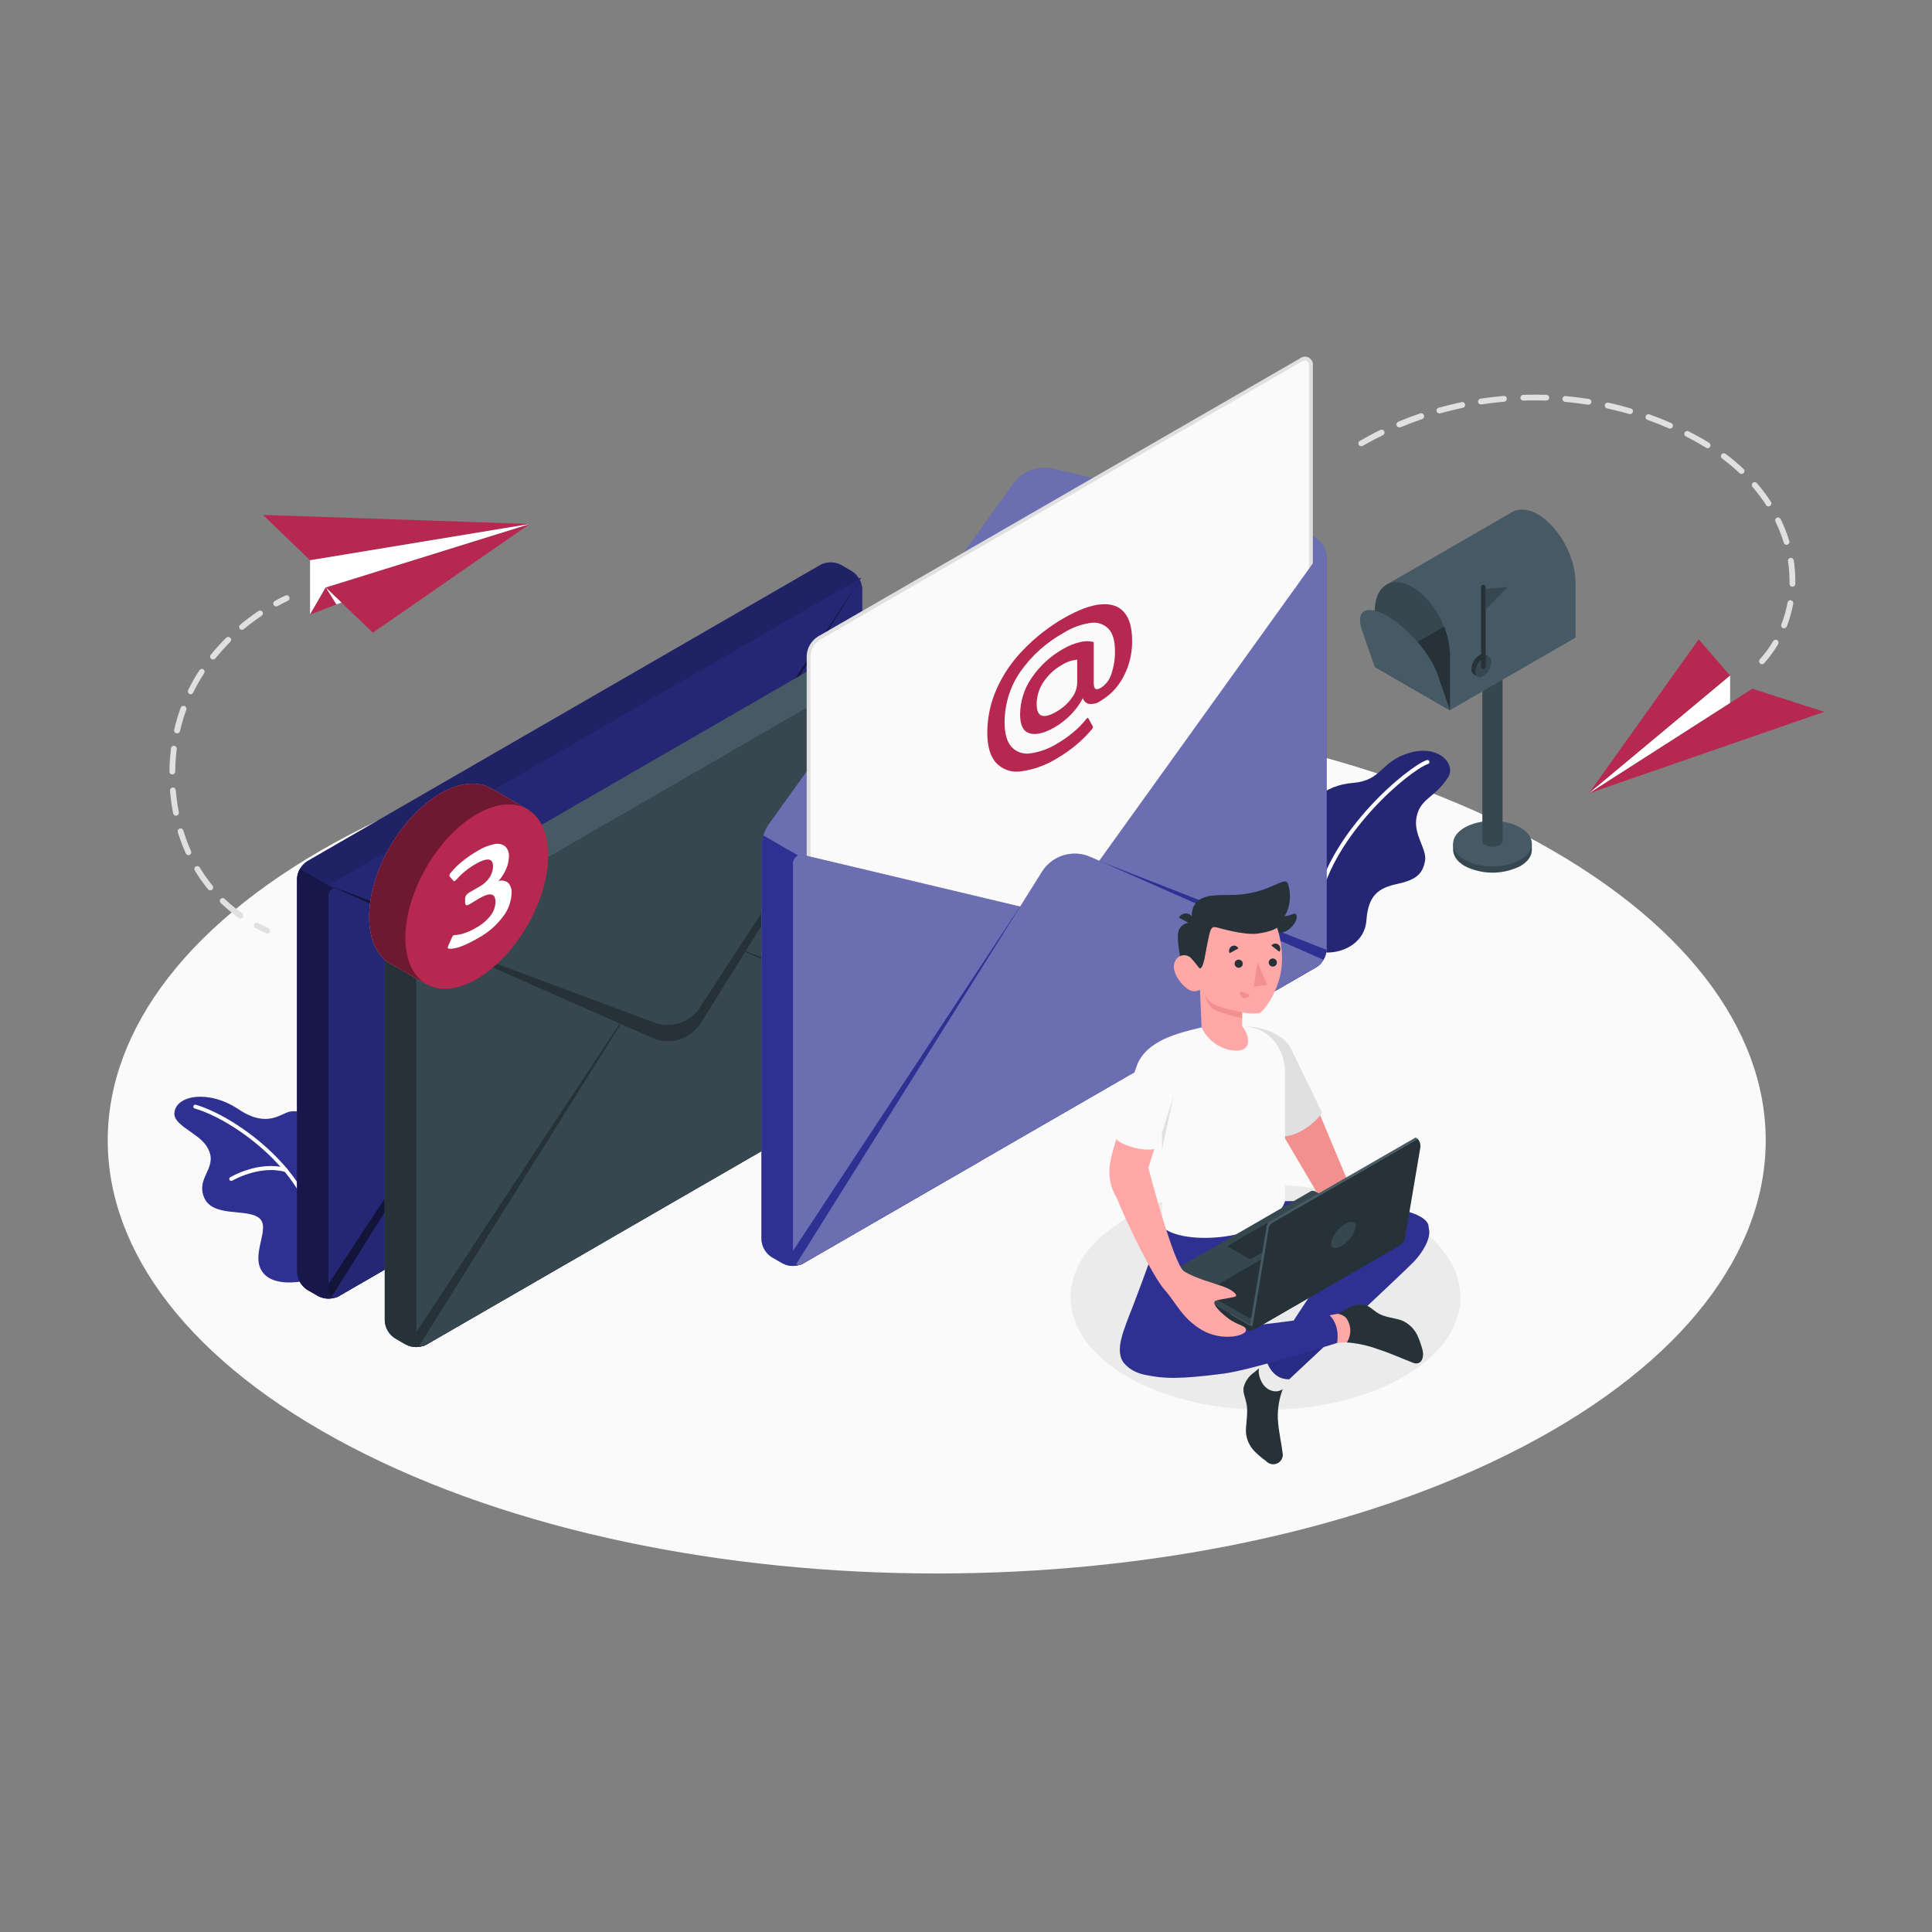 <svg width="500" height="500" viewBox="0 0 500 500" fill="none" xmlns="http://www.w3.org/2000/svg">
<rect x="0" y="0" width="500" height="500" fill="#808080" stroke="none"/>
<path d="M90.72 374.39C174.51 418.16 310.35 418.16 394.13 374.39C477.91 330.62 477.92 259.65 394.13 215.88C310.34 172.11 174.5 172.11 90.72 215.88C6.94 259.65 6.93 330.62 90.72 374.39Z" fill="#FAFAFA"/>
<path d="M291.83 315.13C272.12 326.5 272.12 344.95 291.83 356.33C311.54 367.71 343.48 367.71 363.19 356.33C382.9 344.95 382.89 326.5 363.19 315.13C343.49 303.76 311.53 303.75 291.83 315.13Z" fill="#EBEBEB"/>
<path d="M84.31 152.03L137.11 135.61L96.49 163.75L84.31 152.03Z" fill="#B72851"/>
<path d="M137.11 135.61L80.24 144.99L68.06 133.26L137.11 135.61Z" fill="#B72851"/>
<path d="M80.24 144.99V159.06L84.31 152.03L137.11 135.61L80.24 144.99Z" fill="white"/>
<path d="M80.24 159.06L88.37 155.94L84.31 152.03L80.24 159.06Z" fill="#B72851"/>
<path d="M84.31 152.03L88.37 155.94L87.07 156.43L84.31 152.03Z" fill="white"/>
<path d="M71.49 156.94C71.322 156.943 71.157 156.89 71.023 156.788C70.889 156.687 70.793 156.543 70.75 156.381C70.707 156.218 70.721 156.046 70.788 155.891C70.855 155.737 70.972 155.61 71.12 155.53C72.02 155.03 72.93 154.53 73.83 154.14C73.919 154.092 74.017 154.062 74.118 154.053C74.219 154.044 74.321 154.055 74.418 154.086C74.514 154.118 74.603 154.168 74.68 154.235C74.756 154.301 74.818 154.383 74.862 154.474C74.906 154.566 74.931 154.665 74.936 154.767C74.94 154.868 74.924 154.969 74.888 155.064C74.853 155.159 74.798 155.246 74.728 155.319C74.657 155.392 74.573 155.45 74.48 155.49C73.61 155.91 72.72 156.36 71.85 156.85C71.738 156.908 71.615 156.939 71.49 156.94Z" fill="#E0E0E0"/>
<path d="M62.26 237.7C62.107 237.702 61.957 237.656 61.83 237.57C60.203 236.424 58.663 235.16 57.22 233.79C57.128 233.731 57.051 233.652 56.993 233.56C56.935 233.468 56.898 233.364 56.884 233.256C56.87 233.147 56.88 233.038 56.913 232.934C56.947 232.83 57.002 232.734 57.076 232.654C57.149 232.574 57.24 232.51 57.34 232.469C57.441 232.427 57.55 232.407 57.658 232.412C57.767 232.416 57.874 232.444 57.971 232.494C58.068 232.544 58.153 232.614 58.22 232.7C59.612 234.021 61.099 235.238 62.67 236.34C62.799 236.433 62.896 236.564 62.946 236.715C62.996 236.867 62.996 237.03 62.947 237.181C62.898 237.333 62.802 237.464 62.673 237.558C62.544 237.651 62.389 237.701 62.23 237.7H62.26ZM54.42 230.42C54.309 230.421 54.2 230.398 54.099 230.351C53.999 230.304 53.91 230.236 53.84 230.15C52.58 228.612 51.433 226.985 50.41 225.28C50.306 225.109 50.275 224.904 50.323 224.71C50.371 224.516 50.494 224.349 50.665 224.245C50.836 224.142 51.041 224.111 51.235 224.158C51.429 224.206 51.596 224.329 51.7 224.5C52.686 226.144 53.789 227.715 55 229.2C55.125 229.353 55.184 229.549 55.166 229.746C55.147 229.942 55.051 230.124 54.9 230.25C54.766 230.363 54.595 230.424 54.42 230.42ZM48.79 221.32C48.645 221.322 48.502 221.281 48.38 221.203C48.257 221.124 48.16 221.012 48.1 220.88C47.283 219.07 46.581 217.209 46 215.31C45.957 215.125 45.986 214.931 46.081 214.767C46.175 214.603 46.329 214.48 46.51 214.425C46.691 214.369 46.887 214.384 47.058 214.466C47.228 214.549 47.361 214.693 47.43 214.87C47.983 216.707 48.651 218.507 49.43 220.26C49.472 220.35 49.495 220.447 49.499 220.546C49.504 220.646 49.488 220.744 49.453 220.837C49.419 220.93 49.367 221.016 49.299 221.088C49.231 221.161 49.15 221.219 49.06 221.26C48.975 221.298 48.883 221.318 48.79 221.32ZM45.54 211.11C45.366 211.109 45.199 211.047 45.066 210.936C44.933 210.825 44.842 210.671 44.81 210.5C44.428 208.557 44.158 206.594 44 204.62C43.984 204.421 44.048 204.224 44.177 204.072C44.306 203.92 44.491 203.826 44.69 203.81C44.889 203.794 45.086 203.858 45.238 203.987C45.39 204.117 45.484 204.301 45.5 204.5C45.647 206.417 45.907 208.324 46.28 210.21C46.3 210.307 46.301 210.407 46.282 210.503C46.263 210.6 46.225 210.693 46.17 210.775C46.115 210.857 46.044 210.927 45.962 210.981C45.88 211.035 45.787 211.072 45.69 211.09L45.54 211.11ZM44.59 200.43C44.491 200.43 44.393 200.41 44.302 200.372C44.211 200.334 44.128 200.277 44.059 200.206C43.99 200.136 43.936 200.052 43.9 199.96C43.864 199.867 43.847 199.769 43.85 199.67C43.873 197.691 44.007 195.715 44.25 193.75C44.251 193.645 44.274 193.541 44.319 193.445C44.362 193.349 44.426 193.264 44.506 193.194C44.585 193.125 44.678 193.073 44.779 193.042C44.88 193.011 44.986 193.001 45.09 193.014C45.195 193.027 45.296 193.061 45.386 193.116C45.477 193.17 45.554 193.243 45.615 193.329C45.675 193.416 45.717 193.514 45.736 193.617C45.756 193.721 45.754 193.828 45.73 193.93C45.499 195.842 45.372 197.765 45.35 199.69C45.349 199.789 45.328 199.886 45.289 199.976C45.25 200.067 45.194 200.149 45.123 200.218C45.053 200.286 44.969 200.34 44.878 200.377C44.786 200.413 44.688 200.432 44.59 200.43ZM45.81 189.78C45.754 189.79 45.696 189.79 45.64 189.78C45.447 189.737 45.278 189.619 45.172 189.453C45.065 189.286 45.028 189.084 45.07 188.89C45.508 186.953 46.069 185.046 46.75 183.18C46.783 183.083 46.836 182.993 46.905 182.917C46.974 182.841 47.058 182.78 47.152 182.738C47.246 182.696 47.347 182.673 47.45 182.672C47.553 182.671 47.655 182.69 47.75 182.73C47.846 182.765 47.935 182.818 48.01 182.887C48.086 182.957 48.146 183.041 48.188 183.134C48.23 183.228 48.253 183.329 48.255 183.431C48.257 183.533 48.238 183.635 48.2 183.73C47.544 185.534 47.003 187.378 46.58 189.25C46.531 189.413 46.427 189.554 46.288 189.65C46.148 189.746 45.979 189.792 45.81 189.78ZM49.37 179.68C49.255 179.685 49.14 179.657 49.04 179.6C48.95 179.558 48.87 179.499 48.804 179.426C48.738 179.353 48.687 179.267 48.654 179.174C48.621 179.081 48.608 178.982 48.614 178.883C48.62 178.785 48.646 178.689 48.69 178.6C49.563 176.818 50.545 175.091 51.63 173.43C51.739 173.275 51.903 173.168 52.089 173.129C52.274 173.09 52.468 173.122 52.63 173.22C52.788 173.326 52.9 173.49 52.941 173.676C52.982 173.862 52.949 174.057 52.85 174.22C51.795 175.825 50.843 177.495 50 179.22C49.948 179.348 49.862 179.459 49.75 179.54C49.639 179.621 49.507 179.67 49.37 179.68ZM55.12 170.68C54.953 170.682 54.79 170.625 54.66 170.52C54.582 170.459 54.517 170.383 54.469 170.296C54.42 170.209 54.39 170.114 54.379 170.015C54.367 169.917 54.376 169.817 54.404 169.722C54.431 169.626 54.478 169.537 54.54 169.46C55.789 167.916 57.125 166.444 58.54 165.05C58.681 164.91 58.871 164.831 59.07 164.831C59.269 164.831 59.459 164.91 59.6 165.05C59.74 165.191 59.819 165.381 59.819 165.58C59.819 165.779 59.74 165.97 59.6 166.11C58.237 167.47 56.949 168.902 55.74 170.4C55.662 170.486 55.566 170.552 55.458 170.594C55.351 170.635 55.235 170.651 55.12 170.64V170.68ZM62.64 163C62.531 163 62.423 162.976 62.325 162.929C62.226 162.882 62.139 162.814 62.07 162.73C61.943 162.577 61.882 162.38 61.898 162.182C61.915 161.984 62.009 161.8 62.16 161.67C63.682 160.404 65.268 159.216 66.91 158.11C67.071 158.011 67.264 157.977 67.449 158.014C67.635 158.051 67.799 158.157 67.91 158.31C68.022 158.476 68.063 158.68 68.026 158.876C67.988 159.073 67.875 159.247 67.71 159.36C66.108 160.436 64.562 161.594 63.08 162.83C62.954 162.931 62.801 162.99 62.64 163Z" fill="#E0E0E0"/>
<path d="M69.139 241.61C69.032 241.611 68.926 241.587 68.829 241.54C67.9 241.12 66.98 240.67 66.1 240.19C66.013 240.145 65.937 240.083 65.875 240.008C65.813 239.934 65.766 239.847 65.737 239.755C65.709 239.662 65.698 239.564 65.707 239.467C65.716 239.37 65.744 239.276 65.79 239.19C65.883 239.018 66.04 238.89 66.227 238.832C66.413 238.774 66.615 238.791 66.79 238.88C67.65 239.34 68.54 239.78 69.439 240.19C69.594 240.262 69.719 240.384 69.795 240.537C69.871 240.689 69.892 240.863 69.856 241.029C69.82 241.196 69.728 241.345 69.597 241.452C69.464 241.56 69.3 241.619 69.129 241.62L69.139 241.61Z" fill="#E0E0E0"/>
<path d="M411.189 205.32L453.489 178.24L472.119 184.22L411.189 205.32Z" fill="#B72851"/>
<path d="M411.189 205.32L447.749 174.84L439.619 165.46L411.189 205.32Z" fill="#B72851"/>
<path d="M447.749 174.84V181.91L411.189 205.32L447.749 174.84Z" fill="white"/>
<path d="M456 171.89C455.818 171.891 455.643 171.823 455.51 171.7C455.362 171.568 455.272 171.383 455.259 171.184C455.246 170.986 455.311 170.791 455.44 170.64C456.742 169.188 457.898 167.61 458.89 165.93C458.99 165.758 459.156 165.632 459.349 165.582C459.542 165.531 459.747 165.559 459.92 165.66C460.092 165.761 460.217 165.926 460.268 166.119C460.319 166.312 460.29 166.518 460.19 166.69C459.142 168.451 457.93 170.108 456.57 171.64C456.498 171.72 456.41 171.784 456.312 171.827C456.213 171.87 456.107 171.892 456 171.89ZM461.72 162.57C461.63 162.584 461.539 162.584 461.45 162.57C461.355 162.534 461.269 162.479 461.196 162.408C461.123 162.338 461.065 162.253 461.026 162.16C460.987 162.067 460.967 161.966 460.967 161.865C460.968 161.763 460.989 161.663 461.03 161.57C461.736 159.749 462.265 157.863 462.61 155.94C462.645 155.744 462.758 155.57 462.922 155.456C463.086 155.343 463.288 155.299 463.485 155.335C463.681 155.371 463.855 155.483 463.968 155.647C464.082 155.811 464.125 156.014 464.09 156.21C463.721 158.225 463.162 160.201 462.42 162.11C462.363 162.249 462.266 162.367 462.141 162.449C462.016 162.531 461.869 162.573 461.72 162.57ZM463.86 151.84C463.762 151.839 463.665 151.818 463.575 151.779C463.485 151.74 463.404 151.684 463.336 151.613C463.268 151.542 463.215 151.459 463.179 151.367C463.144 151.276 463.127 151.178 463.13 151.08C463.13 150.82 463.13 150.56 463.13 150.3C463.125 148.602 462.992 146.908 462.73 145.23C462.701 145.033 462.751 144.832 462.869 144.671C462.986 144.51 463.163 144.402 463.36 144.37C463.557 144.344 463.756 144.395 463.916 144.512C464.077 144.63 464.185 144.804 464.22 145C464.49 146.754 464.627 148.526 464.63 150.3C464.63 150.57 464.63 150.84 464.63 151.11C464.622 151.308 464.537 151.495 464.393 151.632C464.249 151.768 464.058 151.843 463.86 151.84ZM462.35 141C462.189 141 462.032 140.947 461.904 140.849C461.776 140.752 461.683 140.615 461.64 140.46C461.066 138.584 460.347 136.755 459.49 134.99C459.446 134.902 459.42 134.805 459.414 134.707C459.408 134.608 459.421 134.51 459.454 134.416C459.486 134.323 459.537 134.237 459.604 134.164C459.67 134.091 459.75 134.032 459.84 133.99C460.019 133.904 460.225 133.893 460.412 133.958C460.599 134.024 460.753 134.161 460.84 134.34C461.734 136.174 462.48 138.077 463.07 140.03C463.099 140.124 463.109 140.223 463.1 140.321C463.09 140.418 463.061 140.513 463.015 140.6C462.968 140.687 462.905 140.763 462.828 140.825C462.752 140.887 462.664 140.933 462.57 140.96C462.5 140.988 462.425 141.001 462.35 141ZM457.71 131.07C457.583 131.071 457.459 131.04 457.348 130.978C457.238 130.917 457.145 130.828 457.08 130.72C456.007 129.074 454.828 127.501 453.55 126.01C453.485 125.935 453.436 125.849 453.405 125.755C453.374 125.661 453.362 125.562 453.369 125.464C453.377 125.365 453.404 125.269 453.448 125.181C453.493 125.093 453.555 125.014 453.63 124.95C453.704 124.886 453.79 124.837 453.883 124.806C453.976 124.775 454.074 124.763 454.171 124.771C454.269 124.778 454.364 124.805 454.452 124.85C454.539 124.894 454.616 124.955 454.68 125.03C456.007 126.573 457.23 128.204 458.34 129.91C458.432 130.075 458.46 130.268 458.42 130.452C458.379 130.636 458.273 130.799 458.12 130.91C458 130.998 457.858 131.05 457.71 131.06V131.07ZM450.71 122.66C450.519 122.66 450.336 122.584 450.2 122.45C448.76 121.102 447.247 119.834 445.67 118.65C445.591 118.591 445.524 118.517 445.474 118.432C445.424 118.348 445.391 118.254 445.377 118.156C445.363 118.059 445.369 117.959 445.393 117.864C445.418 117.769 445.461 117.679 445.52 117.6C445.579 117.521 445.653 117.455 445.738 117.405C445.822 117.355 445.916 117.322 446.014 117.308C446.111 117.294 446.21 117.299 446.306 117.324C446.401 117.348 446.491 117.391 446.57 117.45C448.195 118.665 449.751 119.97 451.23 121.36C451.341 121.463 451.418 121.598 451.452 121.746C451.485 121.893 451.472 122.048 451.416 122.189C451.36 122.33 451.262 122.45 451.136 122.534C451.01 122.618 450.861 122.662 450.71 122.66ZM441.94 116C441.798 115.999 441.659 115.957 441.54 115.88C440.86 115.46 440.15 115.04 439.43 114.63C438.43 114.07 437.43 113.51 436.37 112.98C436.273 112.941 436.185 112.883 436.112 112.808C436.04 112.734 435.983 112.645 435.946 112.547C435.91 112.45 435.894 112.345 435.9 112.241C435.906 112.137 435.934 112.035 435.981 111.943C436.028 111.85 436.095 111.768 436.176 111.702C436.257 111.636 436.35 111.588 436.451 111.561C436.551 111.533 436.657 111.527 436.76 111.542C436.863 111.558 436.962 111.594 437.05 111.65C438.1 112.19 439.15 112.75 440.17 113.33C440.91 113.74 441.63 114.17 442.33 114.61C442.491 114.713 442.607 114.874 442.654 115.06C442.7 115.246 442.674 115.443 442.58 115.61C442.515 115.724 442.422 115.82 442.31 115.888C442.198 115.957 442.071 115.995 441.94 116ZM352.29 115.49C352.158 115.489 352.028 115.453 351.914 115.386C351.8 115.32 351.706 115.225 351.64 115.11C351.545 114.941 351.52 114.742 351.571 114.555C351.621 114.368 351.743 114.208 351.91 114.11C353.65 113.11 355.44 112.11 357.25 111.27C357.427 111.183 357.632 111.171 357.82 111.234C358.007 111.298 358.161 111.433 358.25 111.61C358.333 111.79 358.343 111.994 358.278 112.181C358.212 112.368 358.077 112.522 357.9 112.61C356.12 113.48 354.36 114.41 352.65 115.4C352.538 115.455 352.414 115.479 352.29 115.47V115.49ZM432.19 110.92C432.086 110.921 431.983 110.897 431.89 110.85C430.09 110.06 428.23 109.32 426.37 108.66C426.181 108.593 426.028 108.453 425.942 108.272C425.857 108.091 425.847 107.883 425.915 107.695C425.982 107.507 426.122 107.353 426.303 107.268C426.484 107.182 426.691 107.173 426.88 107.24C428.77 107.92 430.66 108.67 432.5 109.48C432.66 109.548 432.792 109.67 432.872 109.825C432.952 109.98 432.976 110.158 432.939 110.328C432.903 110.499 432.808 110.651 432.671 110.759C432.534 110.867 432.364 110.924 432.19 110.92ZM362.14 110.61C361.992 110.611 361.847 110.568 361.724 110.486C361.601 110.404 361.506 110.287 361.45 110.15C361.409 110.058 361.386 109.959 361.384 109.859C361.382 109.759 361.401 109.659 361.438 109.565C361.475 109.472 361.531 109.387 361.602 109.316C361.672 109.245 361.757 109.188 361.85 109.15C363.7 108.37 365.6 107.65 367.5 107C367.595 106.961 367.698 106.941 367.801 106.943C367.904 106.945 368.006 106.968 368.1 107.012C368.194 107.055 368.278 107.117 368.347 107.194C368.415 107.271 368.468 107.362 368.5 107.46C368.536 107.557 368.553 107.659 368.549 107.762C368.545 107.865 368.52 107.966 368.476 108.06C368.432 108.153 368.37 108.236 368.293 108.305C368.217 108.374 368.127 108.427 368.03 108.46C366.16 109.1 364.28 109.81 362.47 110.57C362.362 110.6 362.25 110.607 362.14 110.59V110.61ZM421.87 107.15C421.8 107.16 421.729 107.16 421.66 107.15C419.77 106.6 417.83 106.15 415.9 105.68C415.803 105.659 415.712 105.619 415.631 105.563C415.549 105.507 415.48 105.435 415.427 105.352C415.373 105.269 415.337 105.176 415.319 105.079C415.302 104.981 415.304 104.882 415.325 104.785C415.346 104.689 415.385 104.597 415.442 104.516C415.498 104.435 415.57 104.366 415.653 104.312C415.736 104.259 415.829 104.222 415.926 104.205C416.023 104.187 416.123 104.189 416.22 104.21C418.22 104.64 420.16 105.15 422.08 105.71C422.253 105.761 422.402 105.872 422.5 106.024C422.598 106.176 422.638 106.358 422.612 106.536C422.587 106.715 422.497 106.878 422.361 106.997C422.225 107.115 422.05 107.18 421.87 107.18V107.15ZM372.52 107C372.356 107 372.197 106.945 372.067 106.846C371.937 106.747 371.843 106.608 371.8 106.45C371.772 106.356 371.764 106.258 371.774 106.161C371.785 106.063 371.815 105.969 371.863 105.884C371.91 105.798 371.974 105.723 372.051 105.662C372.127 105.602 372.215 105.557 372.31 105.53C374.24 104.99 376.22 104.53 378.19 104.09C378.289 104.058 378.395 104.048 378.499 104.059C378.603 104.07 378.704 104.104 378.794 104.156C378.885 104.209 378.964 104.28 379.025 104.365C379.087 104.45 379.13 104.546 379.151 104.649C379.173 104.751 379.173 104.857 379.151 104.96C379.13 105.062 379.087 105.159 379.025 105.244C378.964 105.329 378.886 105.4 378.795 105.453C378.704 105.506 378.604 105.539 378.5 105.55C376.56 105.96 374.62 106.44 372.72 106.97L372.52 107ZM411.15 104.74H411C409.05 104.43 407.06 104.18 405.1 104C404.996 103.999 404.894 103.977 404.8 103.934C404.706 103.892 404.622 103.83 404.552 103.754C404.483 103.677 404.43 103.587 404.397 103.489C404.364 103.392 404.352 103.288 404.361 103.185C404.37 103.082 404.4 102.982 404.449 102.891C404.499 102.801 404.566 102.721 404.648 102.658C404.729 102.595 404.823 102.549 404.923 102.523C405.023 102.498 405.128 102.493 405.23 102.51C407.23 102.69 409.23 102.94 411.23 103.26C411.425 103.295 411.599 103.404 411.714 103.564C411.83 103.725 411.879 103.924 411.85 104.12C411.814 104.282 411.727 104.428 411.6 104.534C411.473 104.641 411.315 104.703 411.15 104.71V104.74ZM383.26 104.67C383.082 104.67 382.909 104.607 382.774 104.491C382.638 104.376 382.548 104.216 382.52 104.04C382.491 103.843 382.541 103.642 382.659 103.481C382.776 103.32 382.953 103.212 383.15 103.18C385.15 102.88 387.15 102.63 389.15 102.46C389.248 102.452 389.347 102.463 389.442 102.492C389.536 102.522 389.623 102.57 389.699 102.634C389.775 102.697 389.837 102.775 389.883 102.863C389.928 102.951 389.956 103.047 389.965 103.145C389.973 103.244 389.962 103.343 389.932 103.437C389.903 103.531 389.855 103.619 389.791 103.695C389.727 103.77 389.649 103.833 389.562 103.878C389.474 103.924 389.378 103.952 389.28 103.96C387.28 104.13 385.33 104.36 383.38 104.67H383.26ZM400.21 103.67C398.21 103.6 396.21 103.59 394.26 103.67C394.161 103.676 394.063 103.661 393.97 103.627C393.878 103.594 393.793 103.542 393.721 103.474C393.649 103.407 393.591 103.326 393.552 103.236C393.512 103.146 393.491 103.049 393.49 102.95C393.486 102.851 393.501 102.753 393.536 102.66C393.571 102.567 393.624 102.483 393.692 102.411C393.76 102.339 393.842 102.282 393.932 102.242C394.023 102.202 394.121 102.181 394.22 102.18C396.22 102.11 398.22 102.12 400.22 102.18C400.318 102.183 400.415 102.205 400.505 102.245C400.595 102.285 400.676 102.342 400.744 102.414C400.812 102.485 400.865 102.57 400.9 102.662C400.936 102.754 400.952 102.852 400.95 102.95C400.935 103.138 400.851 103.313 400.714 103.442C400.578 103.572 400.398 103.646 400.21 103.65V103.67Z" fill="#E0E0E0"/>
<path d="M396.44 219.94V218.34H396.05C395.456 217.256 394.555 216.372 393.46 215.8C391.225 214.666 388.755 214.075 386.25 214.075C383.744 214.075 381.274 214.666 379.04 215.8C377.944 216.372 377.043 217.256 376.45 218.34H376.06V219.89C376.06 221.42 377.06 222.96 379.06 224.13C381.295 225.258 383.765 225.846 386.27 225.846C388.774 225.846 391.244 225.258 393.48 224.13C395.46 223 396.45 221.46 396.44 219.94Z" fill="#37474F"/>
<path d="M386.25 224.23C391.877 224.23 396.44 221.593 396.44 218.34C396.44 215.087 391.877 212.45 386.25 212.45C380.622 212.45 376.06 215.087 376.06 218.34C376.06 221.593 380.622 224.23 386.25 224.23Z" fill="#455A64"/>
<path d="M383.63 169.3V217.65C383.651 217.879 383.733 218.099 383.866 218.287C384 218.475 384.18 218.624 384.39 218.72C384.965 219.011 385.6 219.162 386.245 219.162C386.889 219.162 387.525 219.011 388.1 218.72C388.312 218.626 388.495 218.478 388.631 218.29C388.766 218.102 388.849 217.881 388.87 217.65V169.3H383.63Z" fill="#37474F"/>
<path d="M398 133.11C395.45 131.64 393.13 131.52 391.39 132.49L359 151.21L375.25 183.8L407.75 165V150.74C407.75 144.11 403.38 136.22 398 133.11Z" fill="#455A64"/>
<path d="M375.25 169.53V183.8L355.76 172.54V158.28C355.76 151.65 360.12 148.8 365.5 151.91C368.95 153.91 371.98 157.85 373.71 162.17C374.678 164.506 375.2 167.002 375.25 169.53Z" fill="#37474F"/>
<path d="M375.25 169.53V183.8L355.76 172.54L373.71 162.17C374.678 164.506 375.2 167.002 375.25 169.53Z" fill="#263238"/>
<path d="M372 174.42C370.21 169.24 364.39 162.52 359 159.42C353.61 156.32 350.71 157.99 352.5 163.17L355.75 172.55L375.25 183.81C375.25 183.81 373.8 179.6 372 174.42Z" fill="#455A64"/>
<path d="M385.409 170.07L384.319 169.44C384.085 169.332 383.827 169.289 383.57 169.313C383.314 169.338 383.069 169.43 382.859 169.58C382.257 169.974 381.756 170.504 381.396 171.128C381.036 171.752 380.829 172.451 380.789 173.17C380.762 173.427 380.804 173.687 380.912 173.923C381.019 174.159 381.187 174.361 381.399 174.51L382.399 175.09L382.589 174.78C382.797 174.735 382.996 174.657 383.179 174.55C383.781 174.158 384.283 173.63 384.642 173.007C385.002 172.385 385.21 171.687 385.249 170.97C385.248 170.791 385.225 170.613 385.179 170.44L385.409 170.07Z" fill="#263238"/>
<path d="M383.899 170.19C383.297 170.582 382.796 171.11 382.436 171.732C382.076 172.354 381.868 173.053 381.829 173.77C381.829 175.09 382.759 175.62 383.899 174.96C384.502 174.569 385.004 174.04 385.363 173.418C385.723 172.796 385.931 172.098 385.969 171.38C385.999 170.06 384.999 169.53 383.899 170.19Z" fill="#37474F"/>
<path d="M383.9 173.14C383.821 173.14 383.743 173.125 383.67 173.094C383.597 173.064 383.531 173.02 383.476 172.964C383.42 172.909 383.376 172.842 383.345 172.77C383.315 172.697 383.3 172.619 383.3 172.54V151.91C383.3 151.751 383.363 151.598 383.476 151.486C383.588 151.373 383.741 151.31 383.9 151.31C384.059 151.31 384.212 151.373 384.324 151.486C384.437 151.598 384.5 151.751 384.5 151.91V172.54C384.5 172.699 384.437 172.852 384.324 172.964C384.212 173.077 384.059 173.14 383.9 173.14Z" fill="#263238"/>
<path d="M384.439 152.45V157.83L390.209 151.91L384.439 152.45Z" fill="#37474F"/>
<path d="M81.08 330.91C80.58 331.18 71.4 333.78 68 329.29C64.6 324.8 70.25 317.8 67.06 315.22C63.87 312.64 54.93 315.22 52.78 309.8C50.63 304.38 57 302.04 53.42 296.57C51.16 293.12 44.84 291.22 45.13 288.01C45.55 283.32 54.19 282.01 61.73 287.08C69.27 292.15 72.79 287.99 75.18 287.65C77.57 287.31 82.73 288.06 82.57 296.46C82.41 304.86 81.08 330.91 81.08 330.91Z" fill="#2E3192"/>
<path d="M81.69 319C81.571 319 81.455 318.957 81.364 318.881C81.272 318.804 81.211 318.698 81.19 318.58C78.56 302.58 60.03 289.65 50.39 286.87C50.326 286.853 50.267 286.823 50.215 286.782C50.163 286.741 50.12 286.691 50.088 286.633C50.056 286.575 50.036 286.511 50.03 286.445C50.023 286.38 50.03 286.313 50.05 286.25C50.087 286.123 50.173 286.015 50.289 285.952C50.406 285.888 50.543 285.873 50.67 285.91C60.52 288.76 79.48 302.05 82.18 318.42C82.2 318.55 82.168 318.683 82.092 318.789C82.015 318.896 81.899 318.968 81.77 318.99L81.69 319Z" fill="white"/>
<path d="M59.83 305.61C59.72 305.611 59.613 305.576 59.525 305.51C59.437 305.444 59.373 305.351 59.344 305.245C59.314 305.139 59.32 305.026 59.361 304.924C59.402 304.822 59.475 304.736 59.57 304.68C59.87 304.5 67.01 300.33 74.03 302.28C74.163 302.315 74.276 302.401 74.346 302.519C74.415 302.637 74.435 302.778 74.4 302.91C74.366 303.043 74.28 303.156 74.162 303.226C74.044 303.295 73.903 303.315 73.77 303.28C67.15 301.44 60.15 305.53 60.08 305.57C60.002 305.607 59.916 305.621 59.83 305.61Z" fill="white"/>
<path d="M342.5 246.42C346.44 246.96 353.15 244.68 353.63 238.12C354.11 231.56 356.82 229.78 361.79 228.71C366.76 227.64 368.22 225.91 368.79 222.79C369.36 219.67 365.58 215.94 366.64 211.24C367.7 206.54 371.24 206.55 374.72 201.24C376.95 197.82 372.38 192.6 364.77 194.84C357.16 197.08 357.77 201.99 350.16 202.62C342.55 203.25 337.78 207.87 337.63 213.62C337.48 219.37 342.5 246.42 342.5 246.42Z" fill="#2E3192"/>
<path opacity="0.2" d="M342.5 246.42C346.44 246.96 353.15 244.68 353.63 238.12C354.11 231.56 356.82 229.78 361.79 228.71C366.76 227.64 368.22 225.91 368.79 222.79C369.36 219.67 365.58 215.94 366.64 211.24C367.7 206.54 371.24 206.55 374.72 201.24C376.95 197.82 372.38 192.6 364.77 194.84C357.16 197.08 357.77 201.99 350.16 202.62C342.55 203.25 337.78 207.87 337.63 213.62C337.48 219.37 342.5 246.42 342.5 246.42Z" fill="black"/>
<path d="M341.06 233.84H341C340.935 233.827 340.874 233.801 340.82 233.765C340.765 233.728 340.719 233.681 340.683 233.626C340.646 233.571 340.621 233.51 340.609 233.445C340.596 233.381 340.597 233.314 340.61 233.25C344.29 215.06 364.36 198.41 369.25 196.71C369.382 196.666 369.527 196.677 369.652 196.74C369.776 196.803 369.871 196.913 369.915 197.045C369.958 197.178 369.948 197.322 369.885 197.447C369.822 197.572 369.712 197.666 369.58 197.71C364.8 199.37 345.19 215.71 341.58 233.5C341.543 233.606 341.472 233.697 341.377 233.758C341.283 233.82 341.172 233.849 341.06 233.84Z" fill="white"/>
<path d="M76.88 227.39C76.929 226.489 77.19 225.611 77.641 224.829C78.093 224.047 78.723 223.383 79.48 222.89L212.39 146.15C213.195 145.746 214.084 145.535 214.985 145.535C215.886 145.535 216.775 145.746 217.58 146.15L220.51 147.85C221.268 148.341 221.9 149.005 222.352 149.787C222.804 150.57 223.063 151.448 223.11 152.35V254.23C223.059 255.132 222.797 256.008 222.345 256.79C221.894 257.571 221.265 258.236 220.51 258.73L87.6 335.46C86.794 335.87 85.903 336.083 85 336.083C84.096 336.083 83.206 335.87 82.4 335.46L79.48 333.77C78.724 333.277 78.095 332.612 77.644 331.83C77.192 331.049 76.93 330.172 76.88 329.27V227.39Z" fill="#2E3192"/>
<path opacity="0.3" d="M76.88 227.39C76.929 226.489 77.19 225.611 77.641 224.829C78.093 224.047 78.723 223.383 79.48 222.89L212.39 146.15C213.195 145.746 214.084 145.535 214.985 145.535C215.886 145.535 216.775 145.746 217.58 146.15L220.51 147.85C221.268 148.341 221.9 149.005 222.352 149.787C222.804 150.57 223.063 151.448 223.11 152.35V254.23C223.059 255.132 222.797 256.008 222.345 256.79C221.894 257.571 221.265 258.236 220.51 258.73L87.6 335.46C86.794 335.87 85.903 336.083 85 336.083C84.096 336.083 83.206 335.87 82.4 335.46L79.48 333.77C78.724 333.277 78.095 332.612 77.644 331.83C77.192 331.049 76.93 330.172 76.88 329.27V227.39Z" fill="black"/>
<path d="M89.06 231.43L77.64 224.83C77.173 225.605 76.911 226.486 76.88 227.39V329.27C76.93 330.171 77.192 331.048 77.644 331.83C78.095 332.612 78.724 333.276 79.48 333.77L82.4 335.46C83.206 335.869 84.096 336.083 85 336.083C85.903 336.083 86.794 335.869 87.6 335.46L89.06 334.62V231.43Z" fill="#2E3192"/>
<path opacity="0.5" d="M89.06 231.43L77.64 224.83C77.173 225.605 76.911 226.486 76.88 227.39V329.27C76.93 330.171 77.192 331.048 77.644 331.83C78.095 332.612 78.724 333.276 79.48 333.77L82.4 335.46C83.206 335.869 84.096 336.083 85 336.083C85.903 336.083 86.794 335.869 87.6 335.46L89.06 334.62V231.43Z" fill="black"/>
<path d="M223.11 152.35V254.23C223.076 255.163 222.797 256.07 222.3 256.86C221.916 257.526 221.399 258.105 220.78 258.56L220.68 258.62L220.51 258.73L87.6 335.46C87.346 335.64 87.05 335.752 86.741 335.787C86.431 335.822 86.118 335.779 85.83 335.66C85.553 335.486 85.329 335.239 85.183 334.946C85.037 334.654 84.974 334.327 85 334V232.08C84.977 231.716 85.044 231.351 85.193 231.017C85.342 230.684 85.57 230.391 85.857 230.165C86.144 229.939 86.482 229.786 86.841 229.719C87.201 229.652 87.571 229.673 87.92 229.78L143.81 243.07L151.13 244.81C151.994 244.972 152.886 244.895 153.709 244.586C154.532 244.278 155.255 243.75 155.8 243.06L164.28 231.25L221.36 151.78C222.32 150.44 223.11 150.69 223.11 152.35Z" fill="#2E3192"/>
<path opacity="0.2" d="M223.11 152.35V254.23C223.076 255.163 222.797 256.07 222.3 256.86C221.916 257.526 221.399 258.105 220.78 258.56L220.68 258.62L220.51 258.73L87.6 335.46C87.346 335.64 87.05 335.752 86.741 335.787C86.431 335.822 86.118 335.779 85.83 335.66C85.553 335.486 85.329 335.239 85.183 334.946C85.037 334.654 84.974 334.327 85 334V232.08C84.977 231.716 85.044 231.351 85.193 231.017C85.342 230.684 85.57 230.391 85.857 230.165C86.144 229.939 86.482 229.786 86.841 229.719C87.201 229.652 87.571 229.673 87.92 229.78L143.81 243.07L151.13 244.81C151.994 244.972 152.886 244.895 153.709 244.586C154.532 244.278 155.255 243.75 155.8 243.06L164.28 231.25L221.36 151.78C222.32 150.44 223.11 150.69 223.11 152.35Z" fill="black"/>
<path d="M220.51 258.73L220.68 258.62L220.78 258.56C221.399 258.104 221.916 257.525 222.3 256.86C222.792 256.082 223.071 255.189 223.11 254.27L164.28 231.27L203.68 268.47L220.51 258.73Z" fill="#2E3192"/>
<path opacity="0.6" d="M220.51 258.73L220.68 258.62L220.78 258.56C221.399 258.104 221.916 257.525 222.3 256.86C222.792 256.082 223.071 255.189 223.11 254.27L164.28 231.27L203.68 268.47L220.51 258.73Z" fill="black"/>
<path d="M85 334C84.962 334.332 85.017 334.669 85.161 334.971C85.304 335.273 85.529 335.529 85.81 335.71C86.098 335.828 86.411 335.872 86.721 335.837C87.03 335.802 87.326 335.69 87.58 335.51L133.36 309L143.81 243L85 332.27V334Z" fill="#2E3192"/>
<path opacity="0.6" d="M85 334C84.962 334.332 85.017 334.669 85.161 334.971C85.304 335.273 85.529 335.529 85.81 335.71C86.098 335.828 86.411 335.872 86.721 335.837C87.03 335.802 87.326 335.69 87.58 335.51L133.36 309L143.81 243L85 332.27V334Z" fill="black"/>
<path d="M222.3 256.86C221.916 257.525 221.399 258.104 220.78 258.56L220.68 258.62L87.6 335.46C87.346 335.64 87.05 335.752 86.741 335.787C86.431 335.822 86.118 335.778 85.83 335.66L149.48 234.05C150.759 232.015 152.729 230.508 155.028 229.807C157.327 229.105 159.803 229.256 162 230.23L222.3 256.86Z" fill="#2E3192"/>
<path opacity="0.2" d="M222.3 256.86C221.916 257.525 221.399 258.104 220.78 258.56L220.68 258.62L87.6 335.46C87.346 335.64 87.05 335.752 86.741 335.787C86.431 335.822 86.118 335.778 85.83 335.66L149.48 234.05C150.759 232.015 152.729 230.508 155.028 229.807C157.327 229.105 159.803 229.256 162 230.23L222.3 256.86Z" fill="black"/>
<path d="M85 229.08L146.13 256.08C148.331 257.052 150.808 257.197 153.108 256.49C155.408 255.783 157.375 254.27 158.65 252.23L222.84 149.5L85 229.08Z" fill="#2E3192"/>
<path opacity="0.6" d="M85 229.08L146.13 256.08C148.331 257.052 150.808 257.197 153.108 256.49C155.408 255.783 157.375 254.27 158.65 252.23L222.84 149.5L85 229.08Z" fill="black"/>
<path d="M85 229.08L146.56 252.08C148.687 252.874 151.022 252.921 153.179 252.212C155.336 251.503 157.188 250.081 158.43 248.18L222.84 149.5L85 229.08Z" fill="#2E3192"/>
<path opacity="0.2" d="M85 229.08L146.56 252.08C148.687 252.874 151.022 252.921 153.179 252.212C155.336 251.503 157.188 250.081 158.43 248.18L222.84 149.5L85 229.08Z" fill="black"/>
<path d="M99.58 239.94C99.626 239.038 99.886 238.16 100.338 237.377C100.79 236.595 101.422 235.931 102.18 235.44L235.09 158.7C235.896 158.291 236.786 158.078 237.69 158.078C238.594 158.078 239.484 158.291 240.29 158.7L243.22 160.39C243.975 160.884 244.603 161.549 245.053 162.331C245.503 163.113 245.762 163.989 245.81 164.89V266.77C245.761 267.671 245.501 268.547 245.051 269.329C244.601 270.11 243.974 270.775 243.22 271.27L110.3 348C109.495 348.405 108.606 348.616 107.705 348.616C106.804 348.616 105.915 348.405 105.11 348L102.18 346.31C101.425 345.816 100.796 345.151 100.345 344.37C99.893 343.588 99.631 342.711 99.58 341.81V239.94Z" fill="#455A64"/>
<path d="M99.58 239.94C99.626 239.038 99.886 238.16 100.338 237.377C100.79 236.595 101.422 235.931 102.18 235.44L235.09 158.7C235.896 158.291 236.786 158.078 237.69 158.078C238.594 158.078 239.484 158.291 240.29 158.7L243.22 160.39C243.975 160.884 244.603 161.549 245.053 162.331C245.503 163.113 245.762 163.989 245.81 164.89V266.77C245.761 267.671 245.501 268.547 245.051 269.329C244.601 270.11 243.974 270.775 243.22 271.27L110.3 348C109.495 348.405 108.606 348.616 107.705 348.616C106.804 348.616 105.915 348.405 105.11 348L102.18 346.31C101.425 345.816 100.796 345.151 100.345 344.37C99.893 343.588 99.631 342.711 99.58 341.81V239.94Z" fill="#455A64"/>
<path d="M111.77 244L100.34 237.41C99.872 238.184 99.61 239.066 99.58 239.97V341.82C99.631 342.721 99.893 343.598 100.345 344.379C100.796 345.161 101.425 345.826 102.18 346.32L105.11 348.01C105.915 348.415 106.804 348.625 107.705 348.625C108.606 348.625 109.495 348.415 110.3 348.01L111.77 347.16V244Z" fill="#263238"/>
<path d="M245.82 164.89V266.77C245.786 267.703 245.506 268.61 245.009 269.4C244.625 270.066 244.108 270.645 243.49 271.1L243.389 271.16L243.219 271.27L110.309 348C110.055 348.18 109.76 348.292 109.45 348.327C109.141 348.362 108.828 348.319 108.539 348.2C108.258 348.019 108.033 347.763 107.89 347.461C107.747 347.159 107.691 346.823 107.729 346.49V244.62C107.707 244.256 107.773 243.891 107.922 243.557C108.072 243.224 108.3 242.931 108.587 242.705C108.874 242.479 109.211 242.326 109.571 242.259C109.93 242.192 110.3 242.213 110.649 242.32L166.539 255.61L173.859 257.35C174.723 257.512 175.615 257.435 176.438 257.126C177.262 256.818 177.985 256.29 178.529 255.6L186.999 243.79L244.079 164.32C244.999 163 245.82 163.23 245.82 164.89Z" fill="#37474F"/>
<path d="M243.22 271.27L243.39 271.16L243.49 271.1C244.109 270.645 244.626 270.066 245.01 269.4C245.496 268.624 245.771 267.735 245.81 266.82L186.99 243.82L226.38 281L243.22 271.27Z" fill="#263238"/>
<path d="M107.709 346.5C107.671 346.833 107.727 347.169 107.87 347.471C108.013 347.773 108.238 348.029 108.519 348.21C108.807 348.329 109.121 348.372 109.43 348.337C109.74 348.302 110.035 348.19 110.289 348.01L156.049 321.59L166.499 255.59L107.689 344.79L107.709 346.5Z" fill="#263238"/>
<path d="M245 269.4C244.616 270.066 244.099 270.645 243.48 271.1L243.38 271.16L110.31 348C110.056 348.18 109.76 348.292 109.451 348.327C109.141 348.362 108.828 348.319 108.54 348.2L172.18 246.6C173.456 244.562 175.425 243.051 177.724 242.346C180.024 241.641 182.5 241.788 184.7 242.76L245 269.4Z" fill="#37474F"/>
<path d="M107.71 241.63L168.84 268.63C171.04 269.599 173.515 269.743 175.812 269.036C178.11 268.329 180.076 266.818 181.35 264.78L245.54 162L107.71 241.63Z" fill="#263238"/>
<path d="M107.71 241.63L169.26 264.63C171.389 265.427 173.725 265.475 175.885 264.766C178.044 264.057 179.898 262.633 181.14 260.73L245.54 162L107.71 241.63Z" fill="#37474F"/>
<path d="M197.07 320.81V218.93C197.163 216.997 197.767 215.123 198.82 213.5L262.21 125.23C263.367 123.617 264.977 122.385 266.837 121.691C268.696 120.996 270.72 120.871 272.65 121.33L332.26 135.5C334.181 136.011 336.034 136.75 337.78 137.7L340.71 139.39C341.464 139.886 342.09 140.551 342.54 141.332C342.99 142.114 343.25 142.99 343.3 143.89V245.77C343.249 246.67 342.988 247.545 342.538 248.327C342.088 249.108 341.462 249.773 340.71 250.27L207.79 327C206.986 327.407 206.097 327.619 205.195 327.619C204.294 327.619 203.405 327.407 202.6 327L199.67 325.31C198.915 324.816 198.286 324.152 197.834 323.37C197.382 322.588 197.121 321.711 197.07 320.81Z" fill="#2E3192"/>
<path opacity="0.3" d="M197.07 320.81V218.93C197.163 216.997 197.767 215.123 198.82 213.5L262.21 125.23C263.367 123.617 264.977 122.385 266.837 121.691C268.696 120.996 270.72 120.871 272.65 121.33L332.26 135.5C334.181 136.011 336.034 136.75 337.78 137.7L340.71 139.39C341.464 139.886 342.09 140.551 342.54 141.332C342.99 142.114 343.25 142.99 343.3 143.89V245.77C343.249 246.67 342.988 247.545 342.538 248.327C342.088 249.108 341.462 249.773 340.71 250.27L207.79 327C206.986 327.407 206.097 327.619 205.195 327.619C204.294 327.619 203.405 327.407 202.6 327L199.67 325.31C198.915 324.816 198.286 324.152 197.834 323.37C197.382 322.588 197.121 321.711 197.07 320.81Z" fill="white"/>
<path d="M209.25 169.69V299.69C209.25 301.34 210.42 302.02 211.85 301.19L336.64 229.19C337.397 228.698 338.028 228.034 338.48 227.252C338.931 226.47 339.192 225.592 339.24 224.69V94.69C339.24 93.03 338.08 92.36 336.64 93.19L211.85 165.19C211.093 165.683 210.463 166.347 210.012 167.129C209.56 167.911 209.299 168.788 209.25 169.69Z" fill="#FAFAFA"/>
<path d="M210.69 302.06C210.367 302.063 210.05 301.98 209.77 301.82C209.427 301.592 209.154 301.275 208.978 300.904C208.801 300.532 208.73 300.12 208.77 299.71V169.71C208.817 168.719 209.1 167.754 209.596 166.895C210.092 166.036 210.786 165.307 211.62 164.77L336.41 92.77C336.735 92.505 337.134 92.345 337.553 92.312C337.972 92.278 338.391 92.373 338.754 92.584C339.118 92.794 339.409 93.111 339.588 93.49C339.768 93.87 339.828 94.296 339.76 94.71V224.71C339.713 225.7 339.43 226.664 338.934 227.522C338.438 228.38 337.744 229.106 336.91 229.64L212.12 301.64C211.689 301.905 211.195 302.05 210.69 302.06ZM337.8 93.28C337.477 93.299 337.164 93.398 336.89 93.57L212.1 165.62C211.42 166.071 210.855 166.673 210.447 167.379C210.039 168.085 209.8 168.876 209.75 169.69V299.69C209.69 299.925 209.708 300.172 209.802 300.395C209.896 300.619 210.06 300.805 210.269 300.926C210.479 301.047 210.722 301.097 210.962 301.067C211.202 301.037 211.426 300.929 211.6 300.76L336.39 228.76C337.07 228.31 337.636 227.708 338.043 227.002C338.451 226.295 338.689 225.504 338.74 224.69V94.69C338.768 94.456 338.736 94.218 338.647 93.999C338.557 93.78 338.414 93.588 338.23 93.44C338.103 93.349 337.955 93.294 337.8 93.28Z" fill="#E0E0E0"/>
<path d="M206.56 221.41L197.56 216.21C197.269 217.089 197.107 218.005 197.08 218.93V320.81C197.13 321.712 197.392 322.589 197.844 323.37C198.295 324.152 198.924 324.817 199.68 325.31L202.6 327C203.404 327.41 204.293 327.623 205.195 327.623C206.097 327.623 206.986 327.41 207.79 327L209.04 326.29L206.56 221.41Z" fill="#2E3192"/>
<g opacity="0.1">
<path opacity="0.1" d="M206.56 221.41L197.56 216.21C197.269 217.089 197.107 218.005 197.08 218.93V320.81C197.13 321.712 197.392 322.589 197.844 323.37C198.295 324.152 198.924 324.817 199.68 325.31L202.6 327C203.404 327.41 204.293 327.623 205.195 327.623C206.097 327.623 206.986 327.41 207.79 327L209.04 326.29L206.56 221.41Z" fill="black"/>
</g>
<path d="M343.31 143.89V245.77C343.276 246.703 342.997 247.61 342.5 248.4C342.116 249.066 341.598 249.645 340.98 250.1L340.88 250.16L340.71 250.27L207.8 327C207.545 327.18 207.25 327.292 206.94 327.327C206.631 327.362 206.318 327.319 206.03 327.2C205.748 327.019 205.523 326.763 205.38 326.461C205.237 326.159 205.182 325.823 205.22 325.49V223.62C205.197 223.256 205.263 222.891 205.413 222.557C205.562 222.224 205.79 221.931 206.077 221.705C206.364 221.479 206.702 221.326 207.061 221.259C207.42 221.192 207.79 221.213 208.14 221.32L264 234.61L271.32 236.35C272.185 236.514 273.079 236.438 273.904 236.129C274.729 235.821 275.454 235.292 276 234.6L284.48 222.79L341.56 143.32C342.52 142 343.31 142.23 343.31 143.89Z" fill="#2E3192"/>
<path opacity="0.3" d="M343.31 143.89V245.77C343.276 246.703 342.997 247.61 342.5 248.4C342.116 249.066 341.598 249.645 340.98 250.1L340.88 250.16L340.71 250.27L207.8 327C207.545 327.18 207.25 327.292 206.94 327.327C206.631 327.362 206.318 327.319 206.03 327.2C205.748 327.019 205.523 326.763 205.38 326.461C205.237 326.159 205.182 325.823 205.22 325.49V223.62C205.197 223.256 205.263 222.891 205.413 222.557C205.562 222.224 205.79 221.931 206.077 221.705C206.364 221.479 206.702 221.326 207.061 221.259C207.42 221.192 207.79 221.213 208.14 221.32L264 234.61L271.32 236.35C272.185 236.514 273.079 236.438 273.904 236.129C274.729 235.821 275.454 235.292 276 234.6L284.48 222.79L341.56 143.32C342.52 142 343.31 142.23 343.31 143.89Z" fill="white"/>
<path d="M340.709 250.27L340.879 250.16L340.979 250.1C341.598 249.644 342.115 249.065 342.499 248.4C342.985 247.62 343.261 246.728 343.299 245.81L284.479 222.81L323.869 260L340.709 250.27Z" fill="#2E3192"/>
<path d="M205.2 325.5C205.161 325.833 205.217 326.169 205.36 326.471C205.503 326.773 205.728 327.029 206.01 327.21C206.298 327.329 206.611 327.372 206.92 327.337C207.23 327.302 207.525 327.19 207.78 327.01L253.54 300.59L263.99 234.59L205.18 323.79L205.2 325.5Z" fill="#2E3192"/>
<path d="M342.5 248.4C342.116 249.066 341.599 249.645 340.98 250.1L340.88 250.16L207.8 327C207.546 327.18 207.25 327.292 206.941 327.327C206.632 327.362 206.318 327.319 206.03 327.2L269.67 225.6C270.946 223.564 272.913 222.055 275.21 221.35C277.507 220.645 279.982 220.79 282.18 221.76L342.5 248.4Z" fill="#2E3192"/>
<path opacity="0.3" d="M342.5 248.4C342.116 249.066 341.599 249.645 340.98 250.1L340.88 250.16L207.8 327C207.546 327.18 207.25 327.292 206.941 327.327C206.632 327.362 206.318 327.319 206.03 327.2L269.67 225.6C270.946 223.564 272.913 222.055 275.21 221.35C277.507 220.645 279.982 220.79 282.18 221.76L342.5 248.4Z" fill="white"/>
<path d="M264.2 199.63C263.033 199.811 261.84 199.705 260.723 199.322C259.606 198.938 258.6 198.289 257.79 197.43C256.27 195.74 255.51 193.13 255.51 189.62C255.512 185.66 256.361 181.746 258 178.14C259.682 174.43 262.004 171.045 264.86 168.14C267.931 164.956 271.431 162.216 275.26 160C279.013 157.84 282.216 156.644 284.87 156.41C287.54 156.17 289.55 156.86 290.93 158.46C292.31 160.06 292.99 162.51 292.99 165.79C293.048 169.043 292.277 172.257 290.75 175.13C289.404 177.732 287.352 179.902 284.83 181.39C283.959 182.009 282.892 182.287 281.83 182.17C281.452 182.095 281.104 181.913 280.827 181.645C280.55 181.378 280.357 181.035 280.27 180.66C279.437 182.235 278.379 183.68 277.13 184.95C275.866 186.255 274.425 187.375 272.85 188.28C270.13 189.82 267.96 190.28 266.36 189.75C264.76 189.22 264 187.6 264 184.9C264.023 181.507 265.068 178.2 267 175.41C269.103 172.318 271.896 169.757 275.16 167.93C276.523 167.119 278.004 166.525 279.55 166.17C280.699 165.859 281.91 165.859 283.06 166.17V176.7C283.06 177.55 283.21 178.07 283.5 178.27C283.79 178.47 284.27 178.37 284.95 177.98C286.216 177.156 287.154 175.914 287.6 174.47C288.276 172.52 288.598 170.464 288.55 168.4C288.55 165.774 287.976 163.864 286.83 162.67C286.217 162.071 285.469 161.628 284.65 161.377C283.83 161.127 282.963 161.076 282.12 161.23C279.678 161.603 277.34 162.475 275.25 163.79C270.828 166.243 267.017 169.661 264.1 173.79C261.404 177.665 259.972 182.279 260 187C260 189.874 260.59 191.97 261.77 193.29C262.382 193.951 263.147 194.45 263.999 194.743C264.85 195.036 265.761 195.114 266.65 194.97C269.138 194.618 271.524 193.742 273.65 192.4C275.117 191.552 276.506 190.575 277.8 189.48C279.005 188.485 280.101 187.366 281.07 186.14C281.17 186.011 281.288 185.897 281.42 185.8C281.51 185.75 281.6 185.8 281.68 185.92L282.78 187.92C282.82 188 282.85 188.084 282.87 188.17C282.835 188.393 282.726 188.597 282.56 188.75C281.351 190.203 280.013 191.542 278.56 192.75C277.03 194.033 275.394 195.184 273.67 196.19C270.797 198.004 267.567 199.178 264.2 199.63ZM277.2 180.83C278.152 179.707 278.707 178.301 278.78 176.83V170.73C277.352 170.851 275.978 171.325 274.78 172.11C272.872 173.183 271.247 174.695 270.04 176.52C268.907 178.195 268.298 180.169 268.29 182.19C268.29 183.88 268.71 184.89 269.56 185.19C270.41 185.49 271.72 185.19 273.51 184.12C274.959 183.282 276.227 182.164 277.24 180.83H277.2Z" fill="#B72851"/>
<path d="M136.84 209.65L127.09 204H127.02C123.69 202.12 119.1 202.4 114.02 205.33C103.81 211.22 95.54 225.55 95.54 237.33C95.54 243.22 97.6 247.33 100.93 249.33L110 254.52L111.64 251.79C113.5 251.373 115.287 250.679 116.94 249.73C127.14 243.83 135.42 229.5 135.42 217.73C135.415 216.139 135.22 214.555 134.84 213.01L136.84 209.65Z" fill="#F28F8F"/>
<path d="M136.84 209.65L127.09 204H127.02C123.69 202.12 119.1 202.4 114.02 205.33C103.81 211.22 95.54 225.55 95.54 237.33C95.54 243.22 97.6 247.33 100.93 249.33L110 254.52L111.64 251.79C113.5 251.373 115.287 250.679 116.94 249.73C127.14 243.83 135.42 229.5 135.42 217.73C135.415 216.139 135.22 214.555 134.84 213.01L136.84 209.65Z" fill="#B72851"/>
<path opacity="0.4" d="M136.84 209.65L127.09 204H127.02C123.69 202.12 119.1 202.4 114.02 205.33C103.81 211.22 95.54 225.55 95.54 237.33C95.54 243.22 97.6 247.33 100.93 249.33L110 254.52L111.64 251.79C113.5 251.373 115.287 250.679 116.94 249.73C127.14 243.83 135.42 229.5 135.42 217.73C135.415 216.139 135.22 214.555 134.84 213.01L136.84 209.65Z" fill="black"/>
<path d="M123.39 210.7C113.18 216.6 104.91 230.93 104.91 242.7C104.91 254.47 113.18 259.26 123.39 253.37C133.6 247.48 141.87 233.15 141.87 221.37C141.87 209.59 133.6 204.81 123.39 210.7Z" fill="#B72851"/>
<path d="M116.17 245.52C115.98 245.52 115.88 245.41 115.88 245.24C115.9 245.052 115.954 244.869 116.04 244.7L116.97 242.61C117.031 242.405 117.153 242.224 117.32 242.09C117.458 242.027 117.608 241.993 117.76 241.99C118.592 241.94 119.413 241.776 120.2 241.5C121.246 241.148 122.252 240.685 123.2 240.12C124.675 239.321 125.969 238.224 127 236.9C127.773 235.898 128.204 234.675 128.23 233.41C128.23 231.2 126.88 230.88 124.18 232.41L121.55 234C121.12 234.24 120.82 234.33 120.64 234.25C120.46 234.17 120.37 233.93 120.37 233.53V232.7C120.356 232.347 120.45 231.998 120.64 231.7C120.881 231.375 121.192 231.108 121.55 230.92L124.16 229.41C125.206 228.841 126.093 228.019 126.74 227.02C127.282 226.182 127.58 225.208 127.6 224.21C127.6 222.07 126.093 221.87 123.08 223.61C121.227 224.666 119.558 226.017 118.14 227.61C118.007 227.76 117.859 227.898 117.7 228.02C117.641 228.048 117.575 228.055 117.511 228.041C117.448 228.026 117.391 227.991 117.35 227.94L116.46 226.94C116.41 226.894 116.37 226.838 116.343 226.776C116.315 226.715 116.301 226.648 116.3 226.58C116.32 226.351 116.419 226.135 116.58 225.97C117.466 224.862 118.472 223.856 119.58 222.97C120.87 221.919 122.245 220.975 123.69 220.15C124.995 219.338 126.434 218.766 127.94 218.46C128.414 218.345 128.907 218.334 129.386 218.429C129.864 218.524 130.316 218.722 130.71 219.01C131.065 219.352 131.339 219.77 131.512 220.232C131.685 220.694 131.753 221.189 131.71 221.68C131.687 222.781 131.442 223.866 130.99 224.87C130.507 226.029 129.83 227.097 128.99 228.03C129.422 227.885 129.883 227.853 130.331 227.935C130.778 228.017 131.198 228.211 131.55 228.5C131.858 228.859 132.092 229.275 132.238 229.725C132.384 230.175 132.439 230.649 132.4 231.12C132.323 233.337 131.546 235.473 130.18 237.22C128.503 239.47 126.361 241.332 123.9 242.68C120.38 244.74 117.803 245.687 116.17 245.52Z" fill="white"/>
<path d="M291 352.87C288.28 349.71 290.7 344.46 293.34 337.65C296.24 330.16 300.72 317.43 300.72 317.43L332.53 310.86C332.53 310.86 366.42 310.21 369.53 316.69C372.05 321.88 349.73 329.69 346.53 329.97L326.94 331L324.88 332L311.12 349.41L291 352.87Z" fill="#2E3192"/>
<path d="M349.61 322C347.14 324.513 344.838 327.185 342.72 330C336.99 338 327.92 352.53 327.92 352.53C327.92 352.53 329.33 357.13 333.66 356.93C333.66 356.93 363.46 329.1 365.9 326.53C369.59 322.63 372.55 316.2 366.17 315.67C359.79 315.14 352.09 319.32 349.61 322Z" fill="#2E3192"/>
<path d="M342.559 330.16C342.559 330.16 347.879 322.38 353.389 319.16C353.389 319.16 347.909 320.24 339.609 330.34L342.559 330.16Z" fill="#2E3192"/>
<path opacity="0.1" d="M342.559 330.16C342.559 330.16 347.879 322.38 353.389 319.16C353.389 319.16 347.909 320.24 339.609 330.34L342.559 330.16Z" fill="black"/>
<path d="M346.18 340L344.09 340.4L346.03 347.57C346.03 347.57 347.91 347.39 348.56 347.43C349.507 347.205 350.419 346.852 351.27 346.38L350.77 342L348.47 339.6L346.18 340Z" fill="#FFA8A7"/>
<path d="M362.68 341.69C363.677 342.092 364.581 342.696 365.335 343.464C366.088 344.231 366.676 345.146 367.06 346.15C367.505 347.201 367.869 348.284 368.15 349.39C368.48 350.55 368.32 352.52 366.85 352.84C366.372 352.896 365.888 352.809 365.46 352.59C362.51 351.45 359.63 350.13 356.61 349.17C354.022 348.212 351.312 347.623 348.56 347.42C349.185 346.457 349.498 345.325 349.455 344.177C349.412 343.03 349.016 341.924 348.32 341.01C347.728 340.463 346.98 340.113 346.18 340.01C346.94 339.67 347.65 339.23 348.38 338.82C349.739 337.87 351.404 337.46 353.05 337.67C354.31 337.94 355.27 338.94 356.34 339.67C358.38 341 360.35 340.91 362.68 341.69Z" fill="#263238"/>
<path d="M295.29 346C297.92 345.19 302.12 344.47 314.58 343.83C327.04 343.19 344.09 340.39 344.09 340.39C346.99 343.18 346.03 347.56 346.03 347.56C346.03 347.56 323.9 354.56 316.69 355.49C305.21 356.97 301.25 356.86 296.07 355.75C290.25 354.5 286.58 348.67 295.29 346Z" fill="#2E3192"/>
<path d="M340.829 286.65L350.189 309.02L343.489 313.14L330.609 291.33L340.829 286.65Z" fill="#F28F8F"/>
<path d="M321.47 265.57C326.59 265.63 332.22 267.49 334.16 271.5L342.16 288C342.16 288 337.64 294.62 330.46 294.15L321.47 265.57Z" fill="#E0E0E0"/>
<path d="M287.43 300.34C287.49 299.47 288.74 295.22 290.08 290.64L299.8 294L297.19 302.23L289 310C287.226 307.112 286.662 303.641 287.43 300.34Z" fill="#FFA8A7"/>
<path d="M311 265.88C304.9 267.35 296.59 269.26 294.18 275.88C291.77 282.5 288.32 294.19 288.32 294.19C289.66 296.51 297.01 298.43 299.56 297.09L300.76 293.09V317.41C305.53 322.6 329.06 321.27 332.57 310.84V277.71C332.57 272.41 329.63 266.04 321.5 265.57L311 265.88Z" fill="#FAFAFA"/>
<path d="M300.729 293.11L303.789 283.48L300.729 297.42V293.11Z" fill="#E0E0E0"/>
<path d="M308.68 238.77C308.136 238.7 307.584 238.753 307.065 238.927C306.545 239.1 306.072 239.388 305.68 239.77C304.39 241.09 304.68 243.53 305.68 249.13L309.68 249.58L308.68 238.77Z" fill="#263238"/>
<path d="M331.89 237.15C332.747 237.154 333.594 236.98 334.38 236.64C335.6 235.94 335.92 237.33 335.25 238.53C334.807 239.395 334.15 240.133 333.341 240.672C332.533 241.211 331.599 241.534 330.63 241.61C330.63 241.44 329.49 238.5 329.49 238.5L331.89 237.15Z" fill="#263238"/>
<path d="M310.55 249.64C309.96 249.99 309.11 248.86 308.38 248.09C308.094 247.763 307.728 247.513 307.319 247.366C306.91 247.219 306.47 247.179 306.04 247.249C305.611 247.319 305.207 247.497 304.865 247.767C304.524 248.036 304.257 248.389 304.09 248.79C302.88 251.34 305.63 254.73 307.24 255.85C307.692 256.24 308.255 256.476 308.849 256.527C309.444 256.577 310.039 256.438 310.55 256.13L310.97 265.88C311.683 267.443 312.772 268.804 314.141 269.842C315.509 270.881 317.113 271.564 318.81 271.83C324.53 272.6 323.35 267.88 321.47 265.57V262C322.902 262.306 324.374 262.38 325.83 262.22C326.57 262.02 328.35 259.87 329.5 257.46C330.79 254.76 332.94 249.96 331.03 241.83C328.97 233.11 319.6 232.83 314.03 236.36C308.46 239.89 310.55 249.64 310.55 249.64Z" fill="#FFA8A7"/>
<path d="M310.55 250.63C310.25 250.63 309.12 248.76 308.38 248.09C307.38 247.16 308.68 238.77 308.68 238.77C308.68 238.77 307.68 235.58 309.68 233.47C311.68 231.36 315.6 231.71 318.46 231.61C321.964 231.629 325.435 230.932 328.66 229.56C332.72 227.8 333.02 227.56 333.52 229.37C334.02 231.18 334.22 235.23 331.8 237.96L330.48 240.11C330.48 240.11 329.25 241.11 325.48 241.61C321.71 242.11 315.25 240.04 314.48 239.93C313.38 239.78 313.15 240.84 312.56 243.74C312 246.29 311.55 250.61 310.55 250.63Z" fill="#263238"/>
<path d="M308.689 239.42L305.109 237.5C305.227 237.262 305.391 237.05 305.592 236.876C305.792 236.702 306.026 236.57 306.278 236.487C306.53 236.404 306.796 236.372 307.061 236.394C307.326 236.415 307.583 236.488 307.819 236.61C308.296 236.878 308.652 237.319 308.814 237.842C308.976 238.365 308.931 238.929 308.689 239.42Z" fill="#263238"/>
<path d="M321.46 262C321.46 262 316.16 260.93 314.31 260C313.221 259.429 312.329 258.544 311.75 257.46C312.031 258.548 312.528 259.568 313.21 260.46C314.56 262.19 321.46 263.46 321.46 263.46V262Z" fill="#F28F8F"/>
<path d="M321.63 249.44C321.622 249.648 321.553 249.849 321.432 250.018C321.311 250.187 321.143 250.317 320.949 250.391C320.754 250.465 320.543 250.48 320.34 250.435C320.137 250.39 319.952 250.286 319.807 250.136C319.663 249.986 319.566 249.797 319.528 249.593C319.491 249.388 319.514 249.177 319.595 248.986C319.676 248.795 319.812 248.631 319.985 248.517C320.159 248.402 320.362 248.34 320.57 248.34C320.712 248.343 320.852 248.373 320.982 248.43C321.112 248.487 321.229 248.569 321.328 248.671C321.426 248.773 321.504 248.893 321.555 249.025C321.607 249.158 321.633 249.299 321.63 249.44Z" fill="#263238"/>
<path d="M320.51 245.44L318.23 246.69C318.072 246.377 318.039 246.016 318.138 245.68C318.236 245.344 318.459 245.058 318.76 244.88C318.911 244.798 319.077 244.747 319.248 244.731C319.419 244.715 319.591 244.733 319.755 244.786C319.919 244.838 320.07 244.923 320.2 245.035C320.329 245.148 320.435 245.285 320.51 245.44Z" fill="#263238"/>
<path d="M321 256.54L323.43 257.46C323.376 257.622 323.29 257.772 323.177 257.9C323.064 258.029 322.927 258.134 322.773 258.208C322.62 258.283 322.452 258.326 322.282 258.335C322.111 258.344 321.94 258.318 321.78 258.26C321.452 258.13 321.188 257.878 321.042 257.557C320.897 257.237 320.881 256.872 321 256.54Z" fill="#F28F8F"/>
<path d="M331.1 246.32L329.03 244.72C329.128 244.581 329.254 244.464 329.398 244.374C329.543 244.285 329.704 244.226 329.873 244.201C330.041 244.176 330.212 244.185 330.377 244.228C330.542 244.27 330.696 244.346 330.83 244.45C331.107 244.668 331.289 244.983 331.339 245.331C331.389 245.679 331.304 246.033 331.1 246.32Z" fill="#263238"/>
<path d="M330.46 249.14C330.452 249.348 330.383 249.549 330.262 249.718C330.141 249.887 329.973 250.016 329.779 250.09C329.584 250.165 329.373 250.18 329.17 250.135C328.967 250.089 328.782 249.985 328.638 249.836C328.493 249.686 328.396 249.497 328.358 249.293C328.321 249.088 328.344 248.877 328.425 248.686C328.506 248.494 328.642 248.331 328.816 248.216C328.989 248.101 329.192 248.04 329.4 248.04C329.542 248.043 329.682 248.073 329.812 248.13C329.942 248.187 330.059 248.268 330.158 248.37C330.256 248.473 330.334 248.593 330.386 248.725C330.437 248.857 330.463 248.998 330.46 249.14Z" fill="#263238"/>
<path d="M325.46 249.01L324.46 255.33L327.96 254.92L325.46 249.01Z" fill="#F28F8F"/>
<path d="M361.939 320.78L340.389 308.34C340.201 308.232 339.987 308.176 339.769 308.176C339.552 308.176 339.338 308.232 339.149 308.34L301.359 330.16L323.519 343L361.939 320.78Z" fill="#37474F"/>
<path d="M323.32 341.13L311.7 334.43L345.68 314.81L357.36 321.48L323.32 341.13Z" fill="#263238"/>
<path d="M317.609 322.49L317.829 322.61L323.519 325.9L333.649 320.05L333.859 319.93L327.949 316.52L317.609 322.49Z" fill="#263238"/>
<path d="M317.83 322.61L323.52 325.9L333.65 320.05L327.95 316.76L317.83 322.61Z" fill="#263238"/>
<path d="M301.359 330.16V330.67C301.357 331.031 301.447 331.386 301.622 331.702C301.798 332.017 302.052 332.282 302.359 332.47L322.439 344.06C322.755 344.244 323.114 344.34 323.479 344.34C323.845 344.34 324.204 344.244 324.519 344.06L360.859 323.06C361.167 322.871 361.42 322.606 361.595 322.291C361.77 321.976 361.861 321.621 361.859 321.26V320.75L323.519 343L301.359 330.16Z" fill="#263238"/>
<path d="M323.52 343V344.38C323.872 344.376 324.217 344.28 324.52 344.1L360.86 323.1C361.167 322.911 361.42 322.646 361.595 322.331C361.77 322.016 361.861 321.661 361.86 321.3V320.79L323.52 343Z" fill="#263238"/>
<path d="M324.109 343.27C324.453 343.402 324.822 343.454 325.189 343.425C325.555 343.396 325.911 343.285 326.229 343.1L362.409 322.21C362.723 322.03 362.993 321.782 363.199 321.485C363.405 321.187 363.542 320.847 363.599 320.49L367.599 296.88C367.609 296.744 367.609 296.607 367.599 296.47C367.597 295.813 367.335 295.184 366.869 294.72L329.269 316.43C329.038 316.564 328.839 316.747 328.687 316.967C328.535 317.186 328.433 317.437 328.389 317.7L324.109 343.27Z" fill="#263238"/>
<path d="M323.52 343L323.77 343.14C323.88 343.203 323.993 343.26 324.11 343.31L328.39 317.74C328.433 317.477 328.535 317.226 328.687 317.007C328.839 316.787 329.038 316.604 329.27 316.47L366.87 294.76C366.716 294.617 366.548 294.49 366.37 294.38L328.7 316.09C328.467 316.224 328.267 316.407 328.113 316.626C327.96 316.846 327.856 317.096 327.81 317.36L323.52 343Z" fill="#455A64"/>
<path d="M344.48 321.46C345.049 319.486 346.356 317.807 348.13 316.77C349.88 315.77 351.08 316.22 350.82 317.77C350.25 319.744 348.943 321.424 347.17 322.46C345.42 323.51 344.22 323 344.48 321.46Z" fill="#37474F"/>
<path d="M297.19 302.21C297.19 302.21 303.68 327.21 306.42 329C309.16 330.79 314.26 332.1 316.7 333C319.14 333.9 320.25 335.13 319.83 335.47C319.41 335.81 315.89 336.18 314.67 336.61C313.45 337.04 315.03 339.01 317.73 341.1C320.43 343.19 322.73 343 322.43 344.39C322.13 345.78 316.11 347.17 311.03 344.19C305.95 341.21 304.41 337.19 301.38 333.78C298.35 330.37 291.43 316.2 289 310C289 310 289.23 298.48 293 299.21C296.77 299.94 297.19 302.21 297.19 302.21Z" fill="#FFA8A7"/>
<path d="M328.07 352.87C328.53 353.98 330.12 357.04 333.66 356.87L342.36 348.73L328.07 352.87Z" fill="#2E3192"/>
<path opacity="0.1" d="M328.07 352.87C328.53 353.98 330.12 357.04 333.66 356.87L342.36 348.73L328.07 352.87Z" fill="black"/>
<path d="M333.32 357.84C333.324 357.877 333.324 357.914 333.32 357.95C333.324 357.914 333.324 357.877 333.32 357.84Z" fill="#263238"/>
<path d="M330.699 367.19C330.616 364.572 331.047 361.962 331.969 359.51C331.551 359.803 331.067 359.99 330.561 360.056C330.054 360.122 329.539 360.065 329.059 359.89C326.149 359.02 325.419 354.96 325.879 354.08C325.459 354.45 325.019 354.8 324.589 355.16C323.21 356.086 322.229 357.495 321.839 359.11C321.639 360.38 322.229 361.63 322.519 362.89C323.079 365.29 322.519 367.79 322.429 370.25C322.45 371.324 322.69 372.382 323.135 373.359C323.581 374.336 324.222 375.211 325.019 375.93C325.839 376.73 326.722 377.462 327.659 378.12C328 378.504 328.452 378.772 328.952 378.888C329.452 379.004 329.976 378.962 330.451 378.767C330.926 378.573 331.329 378.236 331.605 377.803C331.88 377.371 332.015 376.863 331.989 376.35C331.609 373.23 330.879 370.44 330.699 367.19Z" fill="#263238"/>
<path d="M334 356.35C333.73 356.86 333.49 357.35 333.28 357.84C333.53 357.36 333.77 356.86 334 356.35Z" fill="#37474F"/>
<path d="M325.859 354.08L326.049 353.91L325.859 354.08Z" fill="#37474F"/>
</svg>
